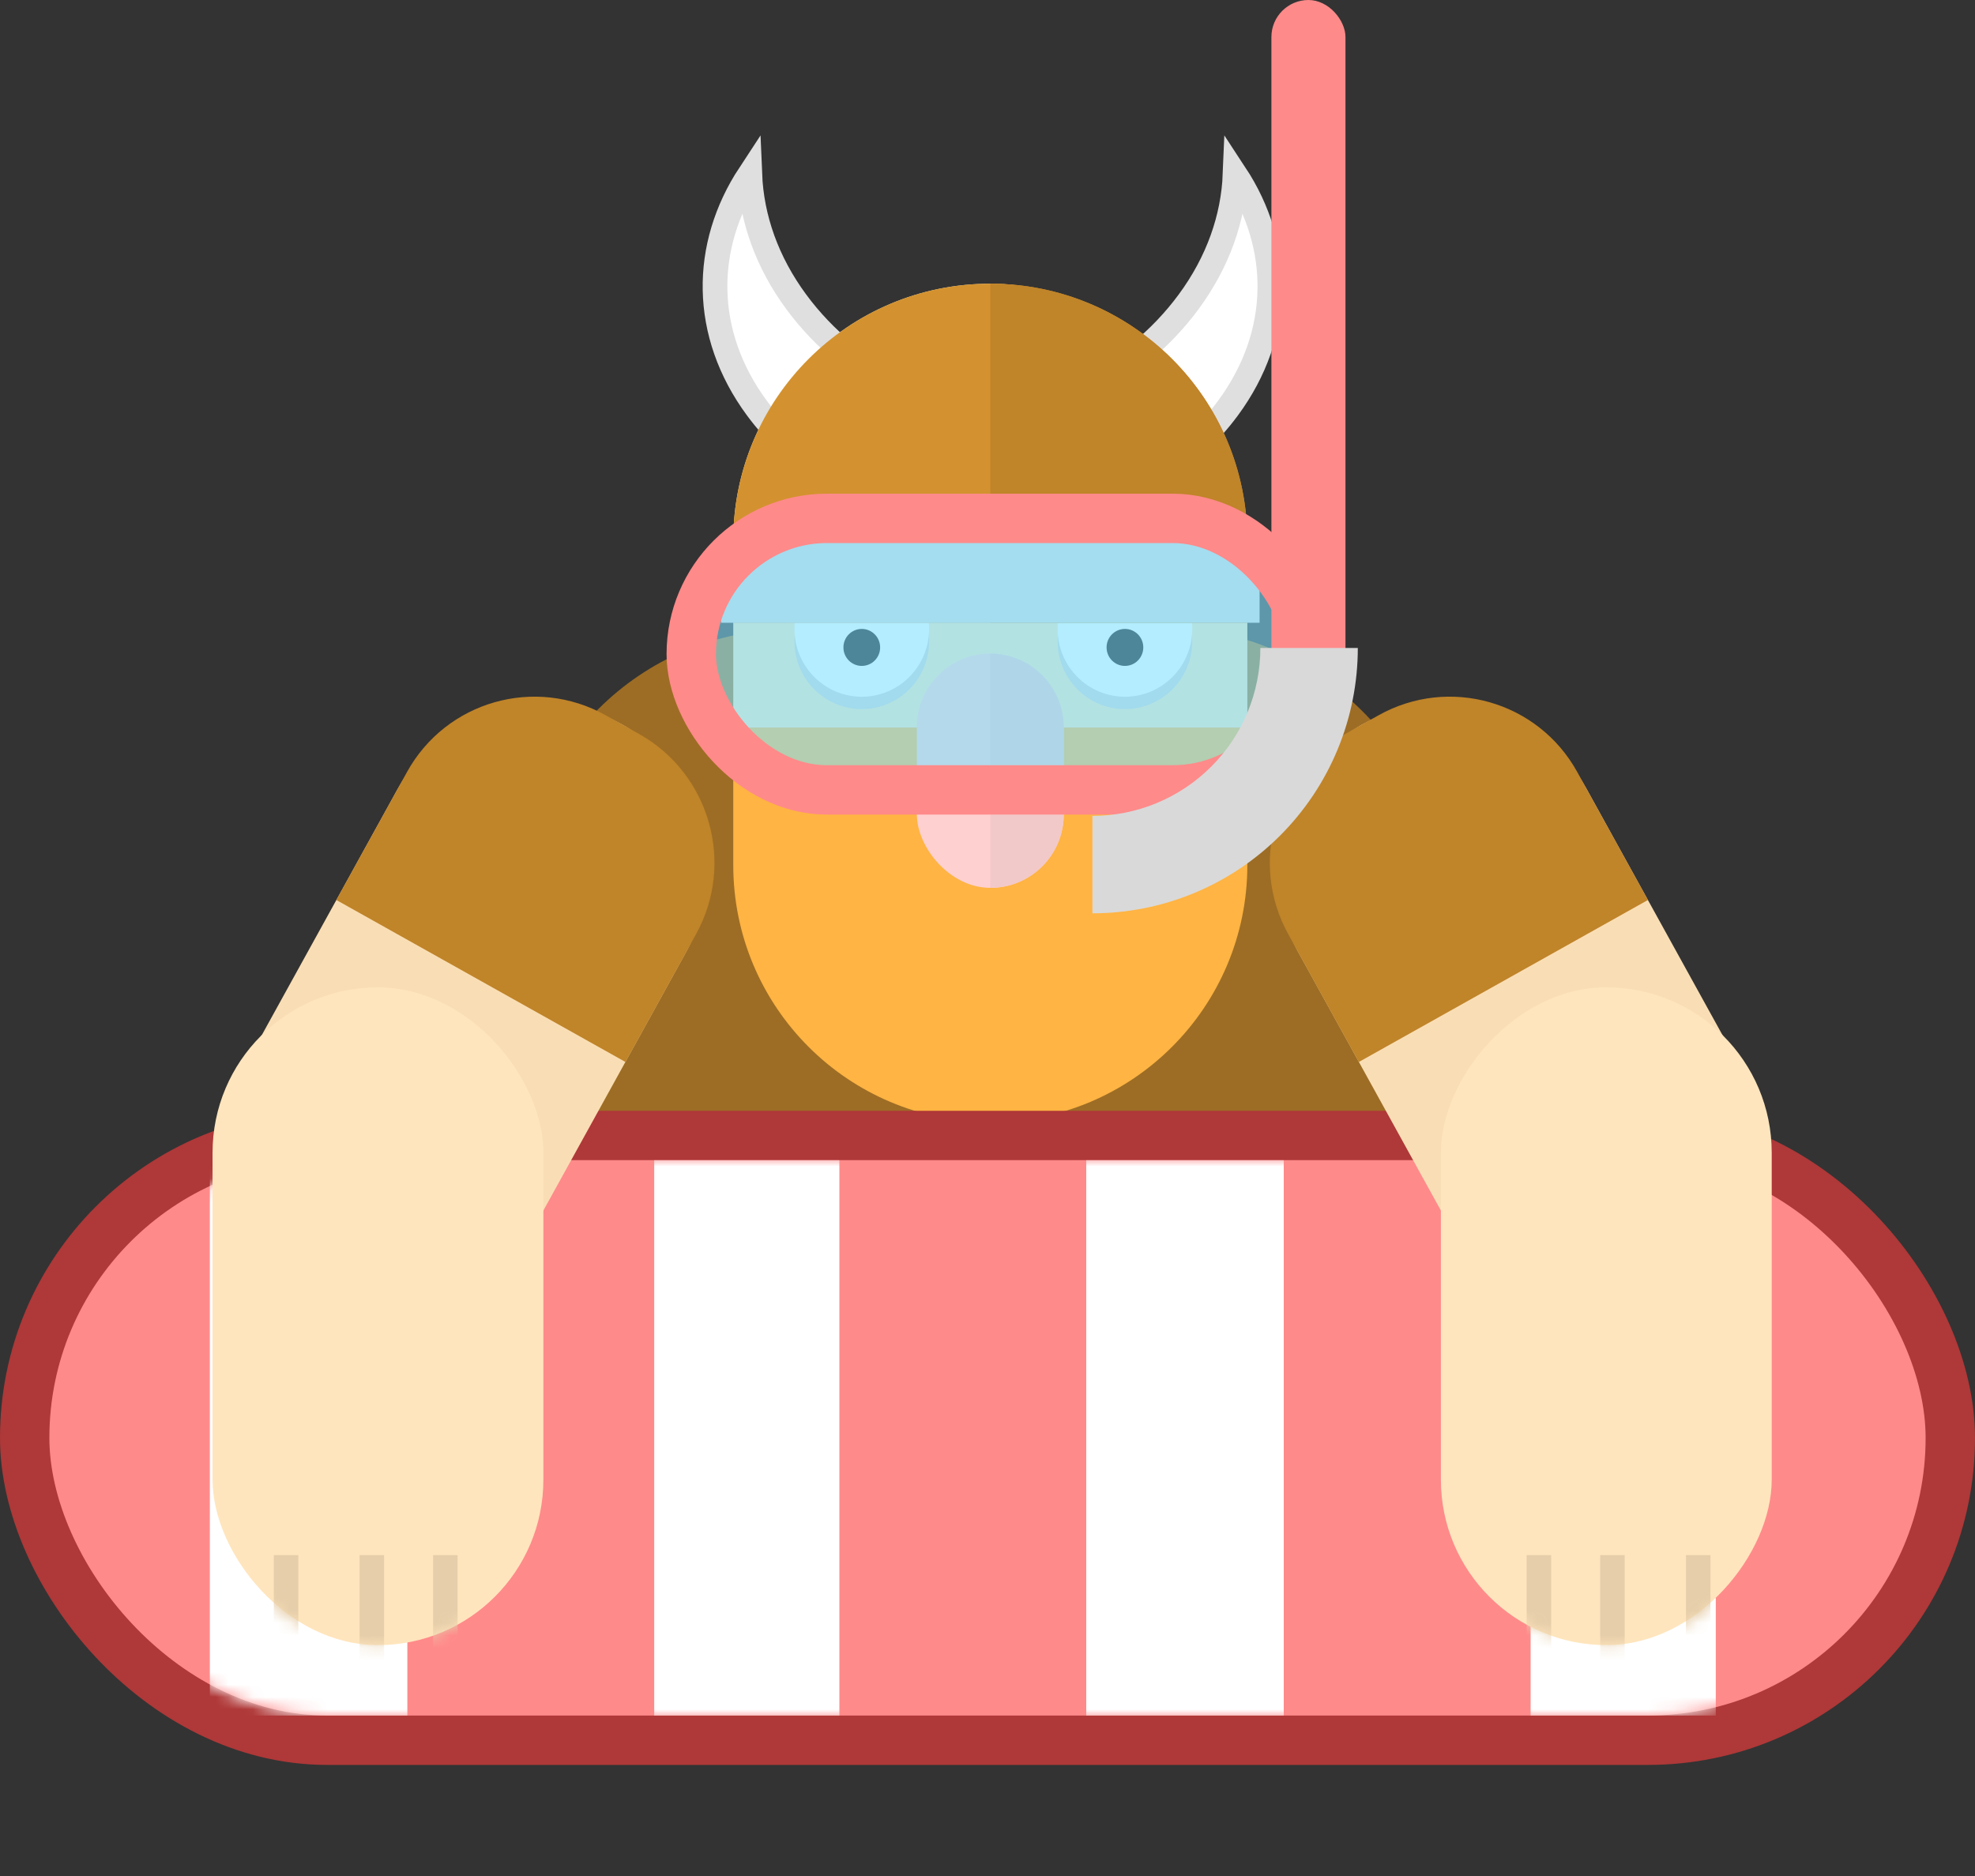 <svg width="160" height="152" viewBox="0 0 160 152" fill="none" xmlns="http://www.w3.org/2000/svg">
<rect x="0" y="0" width="160" height="152" fill="#333333" stroke="none"/>
<rect x="42.035" y="51" width="75.44" height="88" rx="22" fill="#9D6D25"/>
<path d="M42.035 117.531C42.035 102.441 54.268 90.208 69.359 90.208H90.152C105.242 90.208 117.475 102.441 117.475 117.531V117.531C117.475 129.388 107.863 139 96.007 139H63.504C51.647 139 42.035 129.388 42.035 117.531V117.531Z" fill="#B67F2C" fill-opacity="0.36"/>
<rect x="59.404" y="22.987" width="41.647" height="55.441" rx="20.823" fill="#FFE5BD"/>
<ellipse cx="91.134" cy="51.957" rx="5.454" ry="5.494" fill="#D3D3D3"/>
<ellipse cx="91.134" cy="50.958" rx="5.454" ry="5.494" fill="white"/>
<ellipse cx="91.134" cy="52.456" rx="1.487" ry="1.498" fill="#090909"/>
<ellipse cx="69.815" cy="51.957" rx="5.454" ry="5.494" fill="#D3D3D3"/>
<ellipse cx="69.815" cy="50.958" rx="5.454" ry="5.494" fill="white"/>
<ellipse cx="69.815" cy="52.456" rx="1.487" ry="1.498" fill="#090909"/>
<path d="M99.48 33.069C98.715 34.107 97.848 35.072 96.891 35.962L87.566 31.747C91.026 29.951 94.044 27.507 96.287 24.465C98.685 21.213 99.915 17.66 100.059 14.117C103.875 19.919 103.94 27.021 99.48 33.069Z" fill="white" stroke="#DFDFDF" stroke-width="2"/>
<path d="M61.321 33.069C62.086 34.107 62.953 35.072 63.909 35.962L73.234 31.747C69.774 29.951 66.757 27.507 64.513 24.465C62.116 21.213 60.886 17.66 60.741 14.117C56.926 19.919 56.861 27.021 61.321 33.069Z" fill="white" stroke="#DFDFDF" stroke-width="2"/>
<path d="M59.404 43.811C59.404 32.31 68.726 22.987 80.227 22.987V22.987C91.727 22.987 101.05 32.31 101.05 43.811V50.458H59.404V43.811Z" fill="#D3922F"/>
<path d="M80.227 22.987V22.987C91.727 22.987 101.05 32.31 101.05 43.811V50.458H80.227V22.987Z" fill="#C08429"/>
<path d="M58.412 43.466H102.042V50.458H58.412V43.466Z" fill="#D9D9D9"/>
<path d="M59.404 58.949H101.05V70.092C101.05 81.593 91.727 90.916 80.227 90.916V90.916C68.726 90.916 59.404 81.593 59.404 70.092V58.949Z" fill="#FFB443"/>
<rect x="74.277" y="52.956" width="11.899" height="18.98" rx="5.95" fill="#FFD0D0"/>
<path d="M80.227 52.956V52.956C83.513 52.956 86.176 55.619 86.176 58.905V65.986C86.176 69.272 83.513 71.936 80.227 71.936V71.936V52.956Z" fill="#F2C9C9"/>
<rect x="2" y="92" width="156" height="49" rx="24.5" fill="#FF8A8A" stroke="#AF3838" stroke-width="4"/>
<mask id="mask0_27_749" style="mask-type:alpha" maskUnits="userSpaceOnUse" x="4" y="94" width="152" height="45">
<rect x="4" y="94" width="152" height="45" rx="22.5" fill="#FF8A8A"/>
</mask>
<g mask="url(#mask0_27_749)">
<rect x="88" y="94" width="16" height="45" fill="white"/>
<rect x="53" y="94" width="15" height="45" fill="white"/>
<rect x="17" y="94" width="16" height="45" fill="white"/>
<rect x="124" y="94" width="15" height="45" fill="white"/>
</g>
<rect width="26.848" height="53.2" rx="13.424" transform="matrix(0.872 0.489 -0.483 0.875 38.715 52.151)" fill="#F9DEB5"/>
<path d="M32.971 62.554C36.143 56.809 43.356 54.752 49.081 57.96L51.77 59.467C57.495 62.675 59.565 69.933 56.393 75.679L50.669 86.045L27.247 72.92L32.971 62.554Z" fill="#C08429"/>
<rect x="17.219" y="80" width="26.801" height="53.293" rx="13.401" fill="#FFE5BD"/>
<mask id="mask1_27_749" style="mask-type:alpha" maskUnits="userSpaceOnUse" x="17" y="80" width="28" height="54">
<path d="M17.219 80H44.02V119.892C44.02 127.293 38.021 133.293 30.62 133.293V133.293C23.219 133.293 17.219 127.293 17.219 119.892V80Z" fill="#FFE5BD"/>
</mask>
<g mask="url(#mask1_27_749)">
<rect x="29.131" y="126" width="1.985" height="11" fill="#E6CEAA"/>
<rect x="22.182" y="126" width="1.985" height="11" fill="#E6CEAA"/>
<rect x="35.087" y="126" width="1.985" height="11" fill="#E6CEAA"/>
</g>
<rect width="26.848" height="53.2" rx="13.424" transform="matrix(-0.872 0.489 0.483 0.875 122.037 52.151)" fill="#F9DEB5"/>
<path d="M127.78 62.554C124.608 56.809 117.396 54.752 111.67 57.96L108.981 59.467C103.256 62.675 101.187 69.933 104.359 75.679L110.083 86.045L133.504 72.92L127.78 62.554Z" fill="#C08429"/>
<rect width="26.801" height="53.293" rx="13.401" transform="matrix(-1 0 0 1 143.532 80)" fill="#FFE5BD"/>
<mask id="mask2_27_749" style="mask-type:alpha" maskUnits="userSpaceOnUse" x="116" y="80" width="28" height="54">
<path d="M143.532 80H116.731V119.892C116.731 127.293 122.731 133.293 130.132 133.293V133.293C137.533 133.293 143.532 127.293 143.532 119.892V80Z" fill="#FFE5BD"/>
</mask>
<g mask="url(#mask2_27_749)">
<rect width="1.985" height="11" transform="matrix(-1 0 0 1 131.621 126)" fill="#E6CEAA"/>
<rect width="1.985" height="11" transform="matrix(-1 0 0 1 138.569 126)" fill="#E6CEAA"/>
<rect width="1.985" height="11" transform="matrix(-1 0 0 1 125.665 126)" fill="#E6CEAA"/>
</g>
<rect x="56" y="42" width="50" height="22" rx="11" fill="#7DE0FF" fill-opacity="0.58" stroke="#FF8A8A" stroke-width="4"/>
<rect x="103" width="6" height="59" rx="3" fill="#FF8A8A"/>
<path d="M88.5 74C91.323 74 94.119 73.444 96.728 72.363C99.336 71.283 101.706 69.699 103.703 67.703C105.699 65.706 107.283 63.336 108.363 60.728C109.444 58.119 110 55.323 110 52.5L102.105 52.5C102.105 54.287 101.753 56.056 101.069 57.706C100.385 59.357 99.383 60.857 98.12 62.12C96.857 63.383 95.357 64.385 93.706 65.069C92.056 65.753 90.287 66.105 88.5 66.105L88.5 74Z" fill="#D9D9D9"/>
</svg>
